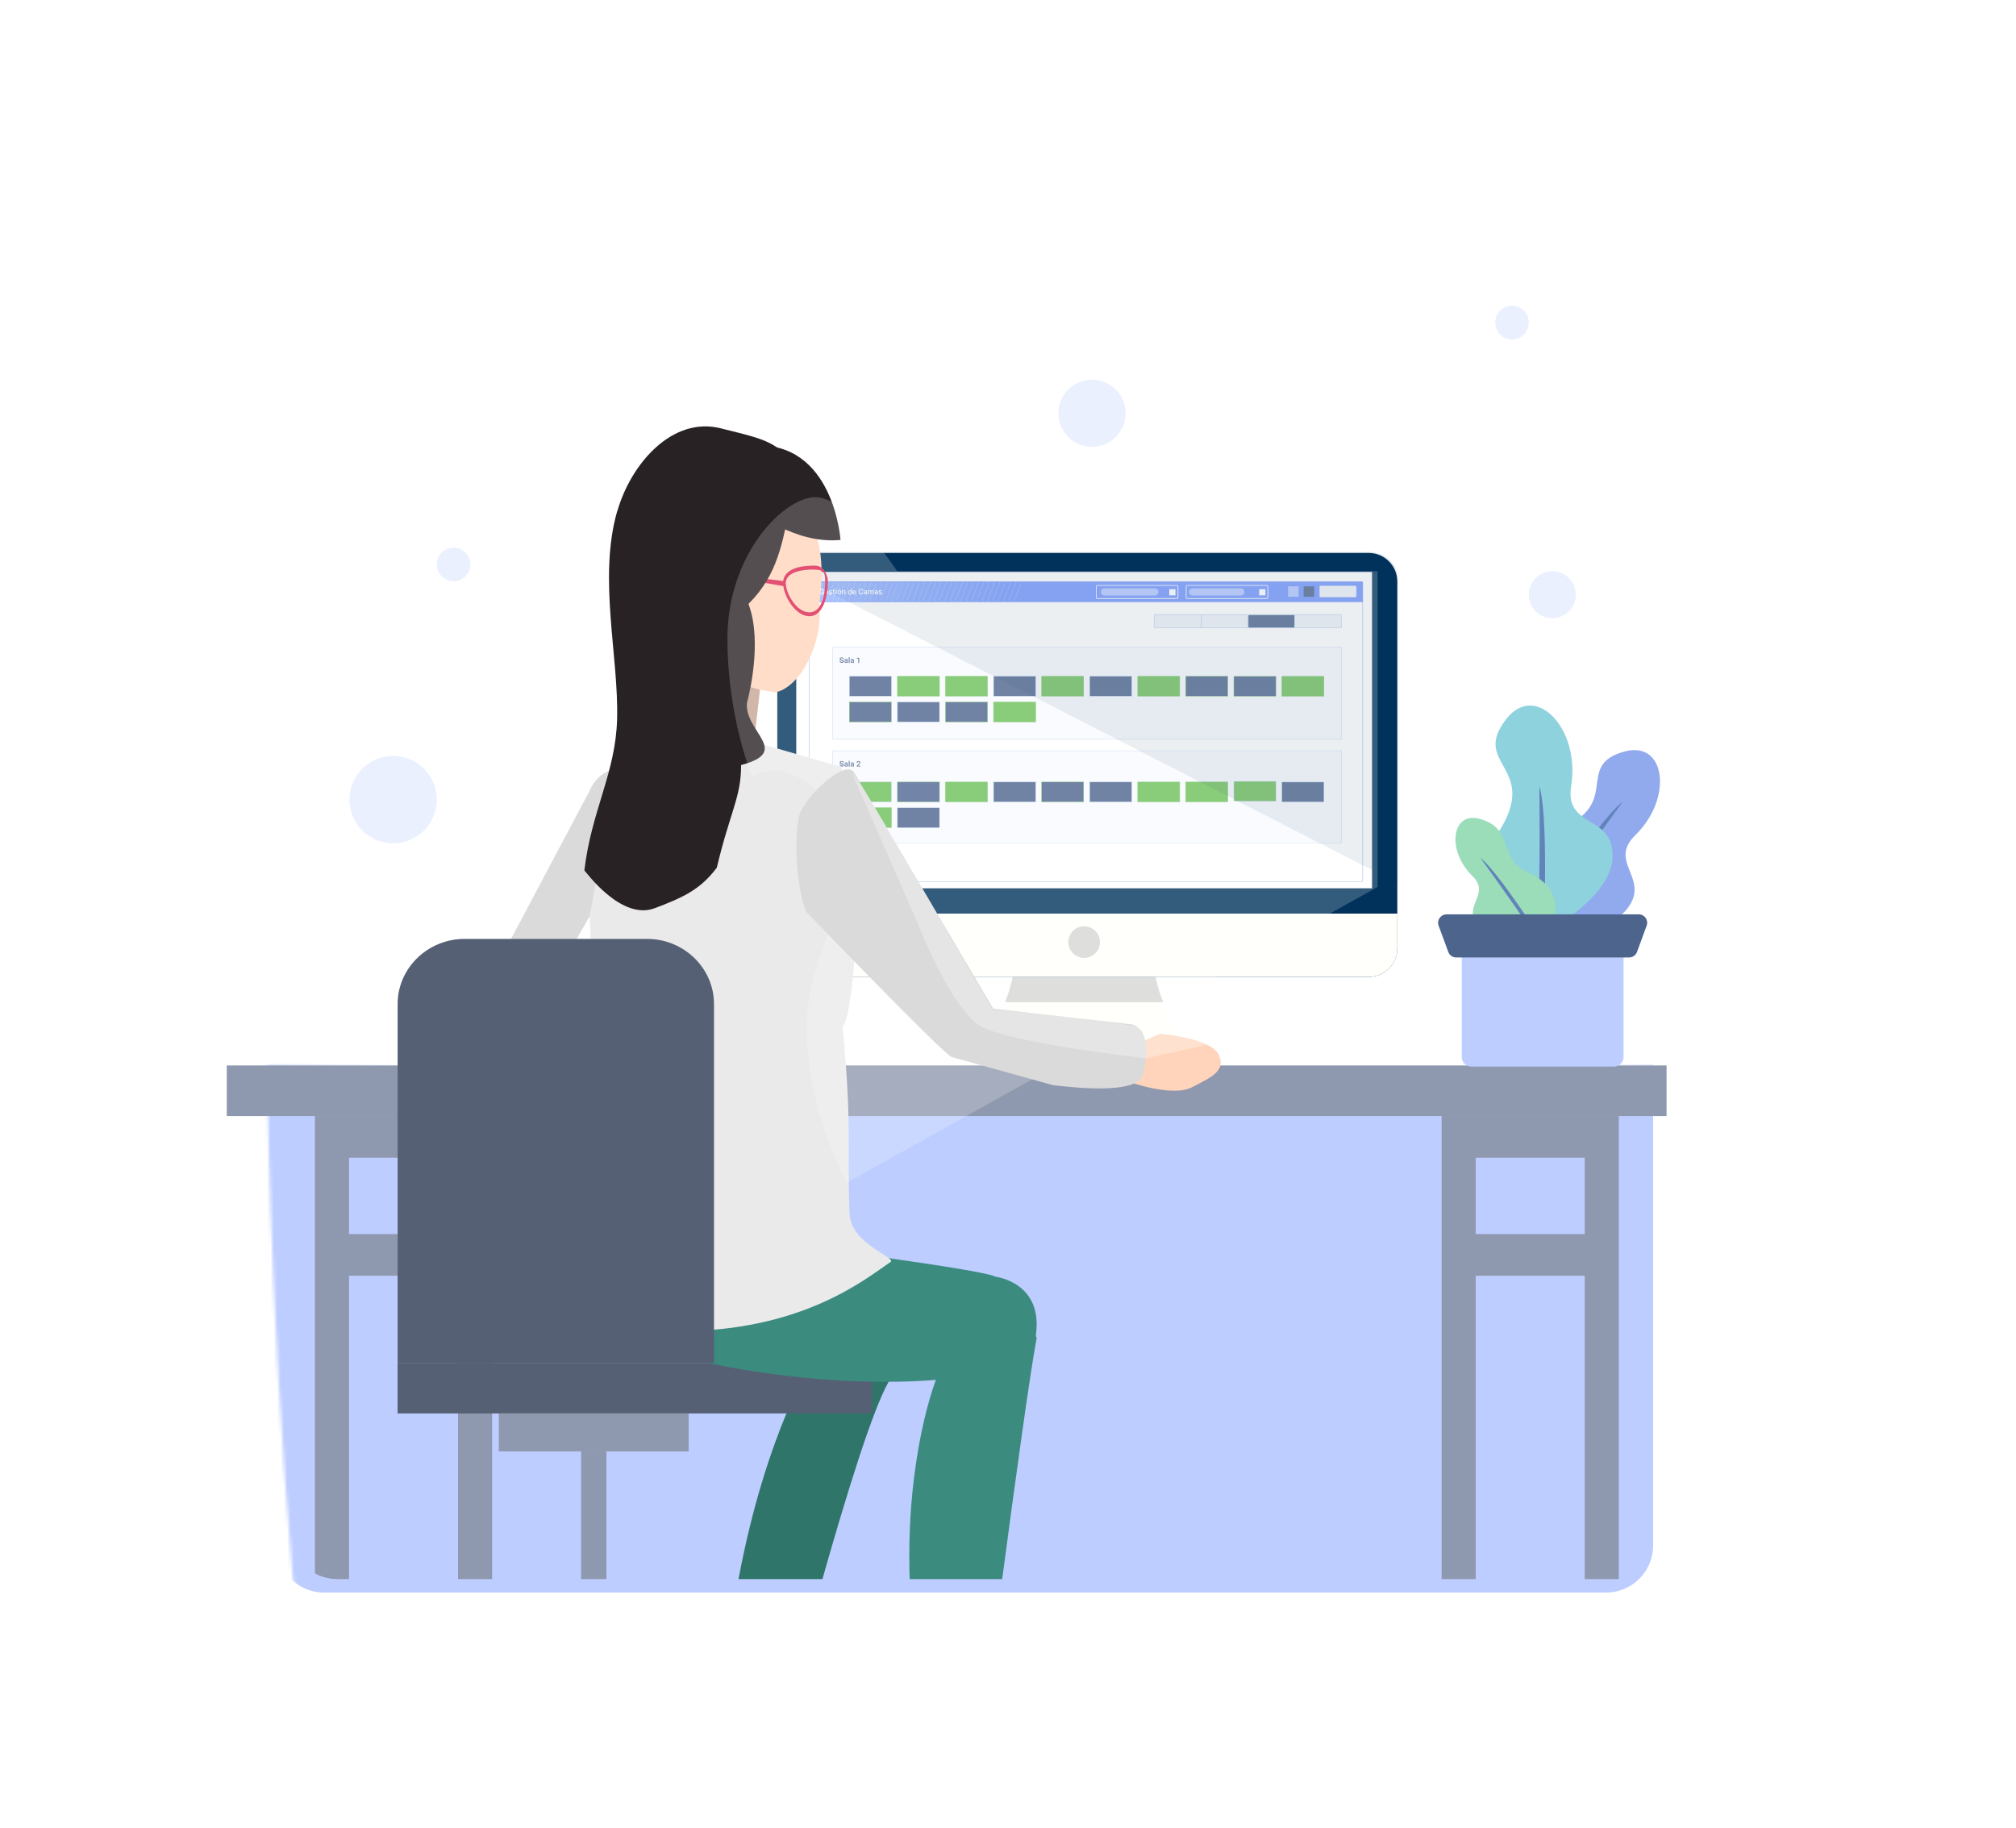 <svg width="600" height="544" viewBox="0 0 600 544" fill="none" xmlns="http://www.w3.org/2000/svg">
<mask id="mask0_425_819" style="mask-type:alpha" maskUnits="userSpaceOnUse" x="79" y="317" width="521" height="227">
<path d="M323 322.501L497.86 317L599.86 521.497C595.86 553.497 570.36 540.497 497.86 542.192L210.86 542.611C210.86 542.611 94 549 87 468C80 387 79.5 317 79.5 317L323 322.501Z" fill="#BDCDFF"/>
</mask>
<g mask="url(#mask0_425_819)">
<g filter="url(#filter0_d_425_819)">
<path d="M496 77.58V456C496 463.73 489.73 470 482 470H100.43C98.01 470 95.72 469.38 93.73 468.29C89.55 466.01 86.65 461.66 86.44 456.58L81.27 332.18L80.65 317.12L73.51 145.31C73.22 138.27 78.2 132.11 85.15 130.93L479.65 63.78C488.2 62.33 496 68.91 496 77.58Z" fill="#BDCDFF"/>
</g>
</g>
<path d="M286.31 316.829C295.67 309.129 301.55 298.069 302.66 286.089L303.07 281.559L315.18 279.449L342.28 281.559L342.69 286.089C343.8 298.069 349.68 309.139 359.04 316.829L359.39 317.109H285.95L286.3 316.829H286.32H286.31Z" fill="#FFFFFB"/>
<path opacity="0.8" d="M343.22 286.089C343.62 290.309 344.63 294.409 346.2 298.289H299.12C300.68 294.409 301.7 290.309 302.1 286.089L302.52 281.559L314.96 279.449L342.79 281.559L343.21 286.089H343.23H343.22Z" fill="#CCCBCA"/>
<path d="M239.84 164.579H407.36C412.07 164.579 415.87 168.389 415.87 173.119V282.219C415.87 286.939 412.06 290.759 407.36 290.759H239.84C235.13 290.759 231.33 286.949 231.33 282.219V173.119C231.33 168.399 235.14 164.579 239.84 164.579Z" fill="#00325B"/>
<path d="M236.98 170.229H408.35V264.39H236.98V170.229Z" fill="white"/>
<path d="M415.88 271.92V282.25C415.88 286.95 412.07 290.75 407.37 290.75H239.84C235.13 290.75 231.33 286.95 231.33 282.25V271.92H415.88Z" fill="#FFFFFB"/>
<path opacity="0.8" d="M322.66 285.1C320.06 285.1 317.95 283 317.95 280.39C317.95 277.78 320.05 275.68 322.66 275.68C325.27 275.68 327.37 277.78 327.37 280.39C327.37 283 325.27 285.1 322.66 285.1Z" fill="#CCCBCA"/>
<path d="M265.42 183.69L266.08 184.33C266.08 184.33 266.2 184.37 266.24 184.33L266.34 184.23C266.34 184.23 266.38 184.11 266.34 184.06L265.89 183.61L266.34 183.16C266.34 183.16 266.38 183.04 266.34 182.99L266.24 182.89C266.24 182.89 266.12 182.85 266.08 182.89L265.42 183.53C265.42 183.53 265.38 183.65 265.42 183.69Z" fill="black"/>
<path d="M267.11 182.39V184.82H264.66V182.39H267.11Z" fill="white"/>
<path d="M241.39 173.22H405.04C405.33 173.22 405.58 173.45 405.58 173.74V261.92C405.58 262.21 405.35 262.44 405.04 262.44H241.39C241.1 262.44 240.85 262.21 240.85 261.92V173.74C240.85 173.45 241.08 173.22 241.39 173.22Z" fill="white"/>
<path d="M405.63 173.519C405.61 173.469 405.59 173.419 405.55 173.379C405.51 173.319 405.46 173.259 405.39 173.219C405.29 173.149 405.17 173.109 405.04 173.109H241.39C241.25 173.109 241.13 173.149 241.02 173.219L241 173.239C240.94 173.279 240.89 173.339 240.85 173.399C240.79 173.489 240.75 173.609 240.75 173.729V261.919C240.75 262.249 241.04 262.529 241.39 262.529H405.04C405.39 262.529 405.67 262.269 405.67 261.919V173.729C405.67 173.659 405.66 173.589 405.63 173.519ZM405.43 261.919C405.43 262.139 405.24 262.329 405.02 262.329H241.36C241.14 262.329 240.95 262.139 240.95 261.919V173.729C240.95 173.549 241.06 173.409 241.21 173.349C241.26 173.329 241.3 173.319 241.35 173.319H405.01C405.23 173.319 405.42 173.499 405.42 173.729V261.919H405.43Z" fill="#B8CDEB"/>
<g opacity="0.05">
<path d="M399.28 223.449H247.73V250.869H399.28V223.449Z" fill="#7093FF"/>
</g>
<path d="M339.03 223.449H247.73V227.539L247.8 227.559V223.509H339.15L339.03 223.449ZM339.03 223.449H247.73V227.539L247.8 227.559V223.509H339.15L339.03 223.449ZM339.03 223.449H247.73V227.539L247.8 227.559V223.509H339.15L339.03 223.449ZM247.69 223.409V250.929H399.35V223.409H247.69ZM399.24 250.829H247.8V223.509H399.24V250.829ZM339.03 223.449H247.73V227.539L247.8 227.559V223.509H339.15L339.03 223.449ZM339.03 223.449H247.73V227.539L247.8 227.559V223.509H339.15L339.03 223.449ZM339.03 223.449H247.73V227.539L247.8 227.559V223.509H339.15L339.03 223.449Z" fill="#B8CDEB"/>
<g opacity="0.05">
<path d="M399.28 192.609H247.73V220.029H399.28V192.609Z" fill="#7093FF"/>
</g>
<path d="M247.69 192.569V220.089H399.35V192.569H247.69ZM399.24 219.989H247.8V192.669H399.24V219.989Z" fill="#B8CDEB"/>
<path d="M241.9 173.22L240.85 176V173.22H241.9Z" fill="#98B8FF"/>
<path d="M243.49 173.22L241.29 179.09H240.86V176L241.91 173.22H243.5H243.49Z" fill="#97B7FF"/>
<path d="M245.1 173.22L242.87 179.09H241.28L243.48 173.22H245.09H245.1Z" fill="#96B6FF"/>
<path d="M246.68 173.22L244.45 179.09H242.86L245.09 173.22H246.68Z" fill="#95B5FF"/>
<path d="M248.27 173.22L246.04 179.09H244.45L246.68 173.22H248.27Z" fill="#94B4FF"/>
<path d="M249.86 173.22L247.65 179.09H246.04L248.27 173.22H249.86Z" fill="#93B3FF"/>
<path d="M251.46 173.22L249.23 179.09H247.64L249.85 173.22H251.46Z" fill="#92B2FF"/>
<path d="M253.05 173.22L250.82 179.09H249.23L251.46 173.22H253.05Z" fill="#91B1FF"/>
<path d="M254.64 173.22L252.41 179.09H250.82L253.05 173.22H254.64Z" fill="#90B0FF"/>
<path d="M256.23 173.22L254.03 179.09H252.42L254.65 173.22H256.24H256.23Z" fill="#8FAFFF"/>
<path d="M257.84 173.22L255.61 179.09H254.02L256.22 173.22H257.83H257.84Z" fill="#8EAEFF"/>
<path d="M259.42 173.22L257.19 179.09H255.6L257.83 173.22H259.42Z" fill="#8DADFF"/>
<path d="M261.01 173.22L258.78 179.09H257.19L259.42 173.22H261.01Z" fill="#8CACFF"/>
<path d="M262.6 173.22L260.4 179.09H258.79L261.02 173.22H262.61H262.6Z" fill="#8BABFF"/>
<path d="M264.2 173.22L261.97 179.09H260.38L262.58 173.22H264.19H264.2Z" fill="#8AAAFF"/>
<path d="M265.79 173.22L263.56 179.09H261.97L264.2 173.22H265.79Z" fill="#89AAFF"/>
<path d="M267.38 173.22L265.15 179.09H263.56L265.79 173.22H267.38Z" fill="#87A9FF"/>
<path d="M268.97 173.22L266.77 179.09H265.16L267.39 173.22H268.98H268.97Z" fill="#86A8FF"/>
<path d="M270.57 173.22L268.34 179.09H266.75L268.96 173.22H270.57Z" fill="#85A7FF"/>
<path d="M272.16 173.22L269.93 179.09H268.34L270.57 173.22H272.16Z" fill="#84A6FF"/>
<path d="M273.75 173.22L271.52 179.09H269.93L272.16 173.22H273.75Z" fill="#83A5FF"/>
<path d="M275.34 173.22L273.14 179.09H271.53L273.76 173.22H275.35H275.34Z" fill="#82A4FF"/>
<path d="M276.94 173.22L274.71 179.09H273.12L275.33 173.22H276.94Z" fill="#81A3FF"/>
<path d="M278.53 173.22L276.3 179.09H274.71L276.94 173.22H278.53Z" fill="#80A2FF"/>
<path d="M280.12 173.22L277.89 179.09H276.3L278.53 173.22H280.12Z" fill="#7FA1FF"/>
<path d="M281.71 173.22L279.5 179.09H277.89L280.12 173.22H281.71Z" fill="#7EA0FF"/>
<path d="M283.31 173.22L281.08 179.09H279.49L281.7 173.22H283.31Z" fill="#7D9FFF"/>
<path d="M284.9 173.22L282.67 179.09H281.08L283.31 173.22H284.9Z" fill="#7C9EFF"/>
<path d="M286.49 173.22L284.26 179.09H282.67L284.9 173.22H286.49Z" fill="#7B9DFF"/>
<path d="M288.07 173.22L285.87 179.09H284.26L286.49 173.22H288.08H288.07Z" fill="#7A9CFF"/>
<path d="M289.68 173.22L287.45 179.09H285.86L288.06 173.22H289.67H289.68Z" fill="#799BFF"/>
<path d="M291.27 173.22L289.04 179.09H287.45L289.68 173.22H291.27Z" fill="#789BFF"/>
<path d="M292.86 173.22L290.63 179.09H289.04L291.27 173.22H292.86Z" fill="#779AFF"/>
<path d="M294.44 173.22L292.23 179.09H290.62L292.85 173.22H294.44Z" fill="#7699FF"/>
<path d="M296.05 173.22L293.82 179.09H292.23L294.44 173.22H296.05Z" fill="#7598FF"/>
<path d="M297.64 173.22L295.41 179.09H293.82L296.05 173.22H297.64Z" fill="#7497FF"/>
<path d="M299.23 173.22L297 179.09H295.41L297.64 173.22H299.23Z" fill="#7396FF"/>
<path d="M300.83 173.22L298.6 179.09H296.99L299.22 173.22H300.83Z" fill="#7295FF"/>
<path d="M302.42 173.22L300.19 179.09H298.6L300.83 173.22H302.42Z" fill="#7194FF"/>
<path d="M304.01 173.22L301.78 179.09H300.19L302.42 173.22H304.01Z" fill="#7093FF"/>
<path d="M301.78 179.09L304.01 173.22H405.55V179.09H301.78Z" fill="#7093FF"/>
<path d="M405.41 173.109H240.97C240.97 173.109 240.88 173.129 240.85 173.159C240.79 173.219 240.75 173.299 240.75 173.299V179.189H405.63V173.299C405.63 173.219 405.55 173.109 405.41 173.109ZM405.45 178.989H240.95V173.319H405.45V178.989Z" fill="#7091F5"/>
<path d="M244.6 176.27H244.95V176.6C244.95 176.6 244.91 176.64 244.89 176.64C244.87 176.66 244.83 176.68 244.79 176.68H244.62C244.54 176.68 244.5 176.66 244.44 176.64C244.37 176.62 244.33 176.58 244.29 176.54C244.27 176.51 244.24 176.48 244.23 176.44C244.22 176.42 244.21 176.39 244.21 176.37C244.19 176.31 244.19 176.14 244.19 176.14V176.02C244.19 175.94 244.21 175.86 244.21 175.79C244.23 175.73 244.25 175.67 244.29 175.63H244.3C244.3 175.63 244.37 175.55 244.42 175.53C244.46 175.48 244.52 175.48 244.58 175.48C244.66 175.48 244.72 175.5 244.77 175.53C244.81 175.55 244.85 175.59 244.87 175.63C244.91 175.67 244.93 175.77 244.93 175.77H245.2C245.2 175.67 245.16 175.59 245.12 175.5C245.08 175.42 244.99 175.36 244.91 175.32C244.83 175.28 244.72 175.26 244.58 175.26C244.49 175.26 244.39 175.28 244.32 175.31C244.31 175.31 244.3 175.31 244.3 175.32H244.29C244.21 175.34 244.15 175.4 244.09 175.46C244.02 175.53 243.98 175.61 243.94 175.71C243.9 175.81 243.9 175.92 243.9 176.04V176.14C243.9 176.21 243.9 176.28 243.9 176.34C243.9 176.34 243.91 176.43 243.93 176.47C243.97 176.58 244.01 176.66 244.08 176.72C244.11 176.75 244.15 176.78 244.19 176.81C244.23 176.83 244.26 176.85 244.3 176.87C244.38 176.91 244.49 176.91 244.59 176.91C244.71 176.91 244.82 176.89 244.9 176.87C244.96 176.84 245.04 176.82 245.09 176.78L245.19 176.68V176.06H244.59V176.27H244.6ZM246.54 176.41V176.29C246.54 176.2 246.52 176.12 246.5 176.06V176.04C246.48 175.98 246.44 175.92 246.4 175.86C246.36 175.8 246.3 175.76 246.25 175.74C246.25 175.74 246.243 175.736 246.23 175.73C246.17 175.69 246.09 175.69 246 175.69C245.94 175.69 245.88 175.7 245.83 175.71C245.81 175.71 245.8 175.71 245.78 175.73C245.76 175.73 245.74 175.74 245.72 175.76C245.66 175.77 245.62 175.81 245.59 175.86C245.53 175.9 245.49 175.96 245.47 176.04C245.43 176.1 245.43 176.29 245.43 176.29V176.33C245.43 176.33 245.44 176.42 245.45 176.47C245.45 176.47 245.46 176.53 245.47 176.56L245.59 176.74C245.63 176.8 245.69 176.84 245.78 176.87C245.86 176.91 246.02 176.91 246.02 176.91L246.04 176.95H246.05C246.14 176.95 246.19 176.93 246.25 176.91C246.31 176.89 246.37 176.87 246.41 176.82C246.46 176.8 246.52 176.72 246.52 176.72L246.37 176.58C246.37 176.58 246.29 176.66 246.25 176.68C246.21 176.72 246.16 176.72 246.1 176.72C246.03 176.72 245.99 176.7 245.95 176.7C245.91 176.68 245.87 176.66 245.85 176.62C245.83 176.58 245.79 176.54 245.79 176.49C245.78 176.47 245.78 176.44 245.78 176.41H246.55H246.54ZM245.76 176.23V176.14L245.82 176.02C245.82 176.02 245.86 175.94 245.9 175.94C245.94 175.92 245.98 175.92 246.02 175.92C246.09 175.92 246.13 175.94 246.17 175.96C246.18 175.96 246.2 175.98 246.21 175.99C246.23 176.01 246.25 176.03 246.25 176.06C246.27 176.1 246.27 176.23 246.27 176.23H245.76ZM247.65 176.41C247.61 176.35 247.55 176.31 247.49 176.29C247.41 176.25 247.34 176.21 247.24 176.21C247.21 176.2 247.18 176.17 247.15 176.17C247.14 176.16 247.13 176.16 247.12 176.16C247.07 176.14 247.03 176.12 247.03 176.12L246.99 176.08V176.02C246.99 176.02 247.01 175.96 247.01 175.94C247.01 175.92 247.05 175.88 247.07 175.88C247.12 175.86 247.16 175.86 247.2 175.86C247.22 175.86 247.24 175.86 247.26 175.87C247.28 175.88 247.3 175.88 247.32 175.88C247.36 175.9 247.41 175.92 247.41 175.94C247.42 175.96 247.42 176.02 247.42 176.02H247.69C247.69 175.96 247.67 175.9 247.63 175.83C247.59 175.77 247.55 175.73 247.47 175.69C247.42 175.67 247.38 175.66 247.34 175.66C247.3 175.66 247.25 175.66 247.2 175.66C247.12 175.66 247.05 175.68 246.99 175.68C246.93 175.7 246.89 175.72 246.85 175.76C246.81 175.8 246.77 175.84 246.74 175.89C246.7 175.93 246.7 175.99 246.7 176.03C246.7 176.07 246.73 176.11 246.74 176.15C246.75 176.17 246.76 176.18 246.77 176.2C246.77 176.2 246.8 176.25 246.83 176.26C246.87 176.3 246.91 176.34 246.97 176.34C247.01 176.35 247.05 176.36 247.08 176.37H247.1C247.1 176.37 247.14 176.38 247.16 176.38C247.22 176.38 247.28 176.42 247.32 176.42C247.36 176.44 247.41 176.46 247.41 176.48V176.57L247.45 176.63C247.45 176.63 247.42 176.69 247.42 176.71C247.41 176.73 247.38 176.77 247.34 176.77H247.1C247.1 176.77 247.01 176.73 246.99 176.71C246.98 176.7 246.97 176.69 246.97 176.67V176.65L246.95 176.59H246.68C246.68 176.65 246.7 176.71 246.74 176.77C246.77 176.82 246.81 176.86 246.88 176.9C246.89 176.91 246.9 176.91 246.91 176.92C246.99 176.98 247.1 176.98 247.2 176.98C247.28 176.98 247.34 176.96 247.41 176.96C247.47 176.94 247.53 176.92 247.57 176.88C247.61 176.83 247.65 176.79 247.67 176.75C247.69 176.73 247.7 176.71 247.7 176.68C247.71 176.66 247.71 176.64 247.71 176.61C247.71 176.52 247.69 176.46 247.65 176.42V176.41ZM247.8 175.67V175.86H248.48V175.67H247.8ZM248.35 176.68H248.29L248.25 176.64V175.38H247.98L247.96 175.34V176.51C247.96 176.6 247.98 176.68 248 176.72C248.02 176.76 248.06 176.8 248.11 176.82C248.15 176.87 248.21 176.87 248.27 176.87H248.46V176.68H248.35ZM248.7 175.67V176.87H248.97V175.67H248.7ZM248.97 175.26C248.97 175.26 248.91 175.22 248.85 175.22C248.79 175.22 248.75 175.24 248.72 175.26C248.68 175.28 248.68 175.36 248.68 175.36C248.68 175.4 248.7 175.44 248.72 175.46C248.76 175.5 248.79 175.5 248.85 175.5C248.91 175.5 248.95 175.48 248.97 175.46C249.01 175.44 249.01 175.4 249.01 175.36C249.01 175.32 248.99 175.28 248.97 175.26ZM250.36 176.13C250.36 176.13 250.34 176.06 250.33 176.02C250.31 175.96 250.27 175.9 250.23 175.83C250.17 175.79 250.11 175.73 250.04 175.71C249.96 175.67 249.9 175.67 249.8 175.67C249.69 175.67 249.61 175.67 249.55 175.71C249.47 175.73 249.4 175.77 249.36 175.83C249.32 175.88 249.28 175.94 249.26 176.02C249.22 176.1 249.22 176.19 249.22 176.29C249.22 176.39 249.24 176.45 249.26 176.54C249.28 176.6 249.32 176.66 249.36 176.72C249.43 176.76 249.49 176.8 249.55 176.84C249.63 176.89 249.69 176.89 249.8 176.89C249.9 176.89 249.98 176.87 250.04 176.84C250.06 176.84 250.08 176.83 250.1 176.82C250.16 176.8 250.2 176.77 250.23 176.72C250.27 176.68 250.31 176.62 250.33 176.54C250.37 176.45 250.37 176.37 250.37 176.27C250.37 176.22 250.36 176.17 250.36 176.13ZM250.04 176.31V176.45C250.04 176.45 250 176.54 249.98 176.58C249.96 176.62 249.94 176.64 249.9 176.66C249.88 176.7 249.84 176.7 249.77 176.7C249.71 176.7 249.67 176.68 249.63 176.66C249.61 176.64 249.57 176.62 249.55 176.58C249.51 176.54 249.49 176.49 249.49 176.45V176.27H249.51V176.12L249.57 176C249.57 176 249.61 175.94 249.65 175.92C249.67 175.88 249.73 175.88 249.77 175.88C249.82 175.88 249.86 175.9 249.9 175.92C249.92 175.94 249.96 175.96 249.98 176C250.02 176.04 250.04 176.08 250.04 176.12V176.31ZM249.86 175.18L249.63 175.5H249.86L250.17 175.18H249.86ZM250.83 175.94V175.69H250.58V176.89H250.85V175.94H250.83ZM251.59 175.92C251.57 175.86 251.55 175.81 251.51 175.77C251.46 175.73 251.42 175.69 251.38 175.69C251.32 175.67 251.28 175.67 251.22 175.67C251.14 175.67 251.07 175.69 251.01 175.71C250.97 175.75 250.91 175.79 250.87 175.83C250.86 175.85 250.84 175.88 250.83 175.9C250.8 175.94 250.78 175.98 250.77 176.02C250.72 176.08 250.72 176.25 250.72 176.25H250.83V176.1C250.83 176.1 250.84 176.06 250.85 176.05C250.86 176.02 250.88 176.01 250.89 175.98C250.93 175.94 250.95 175.9 250.99 175.9C251.03 175.88 251.05 175.88 251.12 175.88C251.18 175.88 251.2 175.9 251.24 175.9C251.28 175.92 251.32 175.94 251.32 175.98C251.34 176.02 251.34 176.12 251.34 176.12V176.91H251.61V176.12C251.61 176.04 251.59 175.98 251.59 175.92ZM253.2 175.18V176.64H253.22V176.89H253.47V175.18H253.2ZM253.3 176.04C253.26 175.98 253.24 175.92 253.2 175.86C253.16 175.79 253.11 175.75 253.05 175.73C253.01 175.69 252.95 175.69 252.87 175.69C252.79 175.69 252.72 175.71 252.66 175.73C252.6 175.75 252.56 175.79 252.52 175.86C252.48 175.9 252.43 175.96 252.41 176.04C252.37 176.1 252.37 176.19 252.37 176.31V176.35C252.37 176.43 252.39 176.51 252.41 176.6C252.43 176.66 252.48 176.72 252.52 176.78C252.56 176.82 252.6 176.89 252.66 176.91C252.72 176.95 252.81 176.95 252.87 176.95C252.93 176.95 252.99 176.93 253.05 176.91C253.11 176.87 253.16 176.84 253.2 176.78C253.21 176.77 253.21 176.76 253.22 176.75C253.25 176.7 253.28 176.65 253.3 176.6C253.32 176.54 253.34 176.37 253.34 176.37V176.29C253.34 176.19 253.32 176.1 253.3 176.04ZM253.18 176.41C253.18 176.41 253.16 176.51 253.14 176.56C253.09 176.6 253.07 176.64 253.03 176.66C252.99 176.7 252.95 176.7 252.89 176.7C252.85 176.7 252.81 176.68 252.76 176.68C252.72 176.66 252.7 176.64 252.68 176.6C252.66 176.56 252.64 176.51 252.64 176.47V176.14C252.64 176.14 252.66 176.06 252.68 176.02C252.7 175.98 252.72 175.96 252.76 175.94C252.81 175.9 252.85 175.9 252.89 175.9C252.93 175.9 252.97 175.92 253.01 175.92C253.03 175.94 253.07 175.96 253.09 175.98C253.11 176.02 253.16 176.04 253.16 176.08C253.18 176.12 253.18 176.21 253.18 176.21V176.41ZM254.78 176.31C254.78 176.21 254.76 176.12 254.74 176.06C254.72 176 254.68 175.94 254.64 175.88C254.6 175.81 254.54 175.77 254.48 175.75C254.41 175.71 254.33 175.71 254.25 175.71C254.17 175.71 254.08 175.73 254.02 175.75C253.94 175.77 253.88 175.81 253.84 175.88C253.77 175.92 253.73 175.98 253.71 176.06C253.67 176.12 253.67 176.31 253.67 176.31V176.35C253.67 176.43 253.69 176.51 253.71 176.58C253.75 176.64 253.8 176.7 253.84 176.76C253.88 176.82 253.94 176.87 254.02 176.89C254.1 176.93 254.27 176.93 254.27 176.93L254.29 176.97C254.37 176.97 254.43 176.95 254.5 176.93C254.56 176.91 254.62 176.89 254.66 176.84C254.7 176.82 254.76 176.74 254.76 176.74L254.62 176.6C254.62 176.6 254.54 176.68 254.5 176.7C254.45 176.74 254.39 176.74 254.33 176.74C254.27 176.74 254.23 176.72 254.19 176.72C254.15 176.7 254.1 176.68 254.08 176.64C254.06 176.6 254.02 176.56 254.02 176.51C254.01 176.49 254.01 176.46 254.01 176.43H254.78V176.31ZM254 176.25V176.16L254.06 176.04C254.06 176.04 254.1 175.96 254.15 175.96C254.19 175.94 254.23 175.94 254.27 175.94C254.33 175.94 254.37 175.96 254.41 175.98C254.45 176 254.5 176.04 254.5 176.08C254.52 176.12 254.52 176.25 254.52 176.25H254ZM256.54 176.37H256.59C256.59 176.37 256.59 176.34 256.59 176.33L256.53 176.37H256.54ZM256.54 176.37H256.59C256.59 176.37 256.59 176.34 256.59 176.33L256.53 176.37H256.54ZM256.54 176.37H256.59C256.59 176.37 256.59 176.34 256.59 176.33L256.53 176.37H256.54ZM256.78 175.5C256.74 175.4 256.66 175.34 256.58 175.3C256.5 175.26 256.37 175.24 256.25 175.24C256.14 175.24 256.04 175.26 255.96 175.3C255.88 175.32 255.82 175.38 255.75 175.44C255.69 175.53 255.65 175.59 255.61 175.69C255.57 175.77 255.57 175.88 255.57 176V176.14C255.57 176.25 255.59 176.35 255.61 176.45C255.63 176.56 255.67 176.64 255.73 176.7C255.79 176.76 255.86 176.8 255.94 176.84C256.02 176.91 256.1 176.91 256.21 176.91C256.29 176.91 256.38 176.91 256.45 176.87C256.48 176.87 256.51 176.86 256.54 176.84C256.62 176.8 256.7 176.74 256.74 176.66C256.78 176.58 256.83 176.47 256.83 176.37H256.59C256.57 176.43 256.56 176.48 256.54 176.51C256.5 176.56 256.45 176.6 256.41 176.62C256.37 176.66 256.31 176.66 256.23 176.66C256.17 176.66 256.1 176.64 256.06 176.62C256 176.6 255.96 176.56 255.94 176.51C255.92 176.47 255.88 176.41 255.88 176.35C255.86 176.29 255.86 176.12 255.86 176.12V175.98C255.86 175.9 255.88 175.81 255.88 175.75C255.9 175.69 255.92 175.63 255.96 175.59C256 175.55 256.04 175.53 256.08 175.48C256.12 175.44 256.19 175.44 256.25 175.44C256.33 175.44 256.39 175.46 256.43 175.48C256.47 175.53 256.52 175.57 256.54 175.61C256.56 175.67 256.58 175.79 256.58 175.79H256.87C256.87 175.68 256.83 175.59 256.78 175.5ZM256.54 176.37H256.59C256.59 176.37 256.59 176.34 256.59 176.33L256.53 176.37H256.54ZM256.54 176.37H256.59C256.59 176.37 256.59 176.34 256.59 176.33L256.53 176.37H256.54ZM256.54 176.37H256.59C256.59 176.37 256.59 176.34 256.59 176.33L256.53 176.37H256.54ZM258 176.76V176.08C258 176 257.98 175.92 257.94 175.86C257.9 175.79 257.84 175.73 257.77 175.71C257.69 175.67 257.61 175.67 257.53 175.67C257.44 175.67 257.38 175.69 257.32 175.69C257.26 175.71 257.2 175.73 257.15 175.77C257.11 175.81 257.07 175.86 257.05 175.9C257.01 175.94 257.01 176.04 257.01 176.04H257.28C257.28 176.04 257.3 175.98 257.3 175.96C257.32 175.94 257.34 175.9 257.38 175.9C257.42 175.88 257.46 175.88 257.51 175.88C257.57 175.88 257.59 175.9 257.63 175.9C257.67 175.92 257.71 175.94 257.71 175.98C257.73 176 257.73 176.08 257.73 176.08V176.78L257.75 176.87H258.04C258.04 176.87 258 176.8 258 176.76ZM257.77 176.45C257.77 176.45 257.75 176.51 257.73 176.56C257.71 176.6 257.67 176.62 257.63 176.64C257.59 176.68 257.55 176.68 257.48 176.68C257.44 176.68 257.4 176.66 257.38 176.66C257.36 176.64 257.32 176.62 257.32 176.6C257.3 176.58 257.3 176.54 257.3 176.51V176.43C257.3 176.43 257.34 176.37 257.36 176.37C257.4 176.35 257.42 176.33 257.46 176.33H257.77V176.16L257.81 176.14H257.61C257.51 176.14 257.42 176.16 257.36 176.16C257.28 176.19 257.22 176.21 257.18 176.25C257.13 176.29 257.09 176.33 257.07 176.37C257.03 176.41 257.03 176.47 257.03 176.54C257.03 176.6 257.05 176.66 257.09 176.72C257.13 176.76 257.18 176.8 257.24 176.84C257.3 176.89 257.36 176.89 257.44 176.89C257.51 176.89 257.57 176.87 257.61 176.87C257.65 176.84 257.69 176.82 257.73 176.78C257.77 176.74 257.79 176.72 257.81 176.68C257.84 176.64 257.86 176.58 257.86 176.58L257.77 176.45ZM258.54 175.94V175.69H258.29V176.89H258.56V175.94H258.54ZM259.28 175.9C259.28 175.9 259.27 175.88 259.26 175.87C259.25 175.84 259.23 175.8 259.2 175.77C259.15 175.73 259.11 175.69 259.07 175.69C259.03 175.67 258.99 175.67 258.93 175.67C258.85 175.67 258.78 175.69 258.72 175.71C258.66 175.73 258.62 175.77 258.58 175.83C258.57 175.86 258.56 175.9 258.54 175.93C258.54 175.93 258.5 175.99 258.49 176.02C258.45 176.08 258.45 176.25 258.45 176.25H258.56V176.1C258.56 176.04 258.58 176.02 258.6 175.98C258.62 175.94 258.64 175.9 258.68 175.9C258.7 175.88 258.76 175.88 258.8 175.88C258.87 175.88 258.89 175.9 258.93 175.9C258.97 175.9 259.01 175.92 259.01 175.96C259.03 176 259.03 176.1 259.03 176.1V176.89H259.3V176.08C259.3 176.02 259.28 175.96 259.28 175.9ZM260 175.92C260 175.92 260 175.91 259.99 175.9C259.97 175.85 259.96 175.8 259.92 175.77C259.88 175.73 259.83 175.69 259.79 175.69C259.75 175.67 259.69 175.67 259.63 175.67C259.55 175.67 259.48 175.69 259.42 175.71C259.36 175.75 259.32 175.79 259.28 175.83C259.28 175.84 259.27 175.86 259.26 175.87C259.24 175.91 259.22 175.96 259.2 176C259.17 176.06 259.17 176.19 259.17 176.19H259.3V176.08C259.3 176.08 259.32 176.02 259.34 176C259.36 175.98 259.38 175.94 259.42 175.94C259.44 175.92 259.48 175.92 259.53 175.92H259.65C259.65 175.92 259.73 175.94 259.73 175.98C259.75 176.02 259.75 176.12 259.75 176.12V176.91H260.02V176.12C260.02 176.04 260 175.98 260 175.92ZM261.28 176.76V176.08C261.28 176 261.26 175.92 261.22 175.86C261.17 175.79 261.11 175.73 261.05 175.71C260.97 175.67 260.89 175.67 260.8 175.67C260.72 175.67 260.66 175.69 260.6 175.69C260.54 175.71 260.47 175.73 260.43 175.77C260.39 175.81 260.35 175.86 260.33 175.9C260.29 175.94 260.29 176.04 260.29 176.04H260.56C260.56 176.04 260.58 175.98 260.58 175.96C260.6 175.94 260.62 175.92 260.66 175.9C260.7 175.88 260.74 175.88 260.78 175.88C260.84 175.88 260.87 175.9 260.91 175.9C260.95 175.92 260.99 175.94 260.99 175.98C261.01 176 261.01 176.08 261.01 176.08V176.78L261.03 176.87H261.32C261.32 176.87 261.28 176.8 261.28 176.76ZM261.05 176.45C261.05 176.45 261.03 176.51 261.01 176.56C260.99 176.6 260.95 176.62 260.91 176.64C260.87 176.68 260.82 176.68 260.76 176.68C260.72 176.68 260.68 176.66 260.66 176.66C260.64 176.64 260.6 176.62 260.6 176.6C260.58 176.58 260.58 176.54 260.58 176.51V176.43C260.58 176.43 260.62 176.37 260.64 176.37C260.68 176.35 260.7 176.33 260.74 176.33H261.05V176.16L261.09 176.14H260.89C260.78 176.14 260.7 176.16 260.64 176.16C260.56 176.19 260.49 176.21 260.45 176.25C260.41 176.29 260.37 176.33 260.35 176.37C260.31 176.41 260.31 176.47 260.31 176.54C260.31 176.6 260.33 176.66 260.37 176.72C260.41 176.76 260.45 176.8 260.51 176.84C260.58 176.89 260.64 176.89 260.72 176.89C260.78 176.89 260.84 176.87 260.89 176.87C260.93 176.84 260.97 176.82 261.01 176.78C261.05 176.74 261.07 176.72 261.09 176.68C261.11 176.64 261.13 176.58 261.13 176.58L261.05 176.45ZM262.49 176.43C262.45 176.37 262.39 176.33 262.33 176.31C262.25 176.27 262.18 176.23 262.08 176.23C262.04 176.21 262 176.19 261.96 176.19C261.92 176.16 261.88 176.14 261.88 176.14C261.85 176.12 261.83 176.1 261.83 176.1V176.04C261.83 176.04 261.85 175.98 261.85 175.96C261.85 175.94 261.9 175.9 261.92 175.9C261.96 175.88 262 175.88 262.04 175.88C262.08 175.88 262.12 175.9 262.16 175.9C262.21 175.92 262.25 175.94 262.25 175.96C262.27 175.98 262.27 176.04 262.27 176.04H262.53C262.53 175.98 262.51 175.92 262.47 175.86C262.43 175.79 262.39 175.75 262.31 175.71C262.23 175.67 262.14 175.67 262.04 175.67C261.96 175.67 261.9 175.69 261.83 175.69C261.77 175.71 261.73 175.73 261.69 175.77C261.65 175.81 261.61 175.86 261.59 175.9C261.56 175.93 261.56 175.96 261.56 175.99C261.55 176.01 261.55 176.03 261.55 176.04C261.55 176.08 261.57 176.12 261.59 176.16C261.61 176.21 261.63 176.25 261.67 176.27C261.71 176.31 261.75 176.35 261.81 176.35C261.88 176.37 261.94 176.39 262 176.39C262.06 176.39 262.12 176.43 262.16 176.43C262.21 176.45 262.25 176.47 262.25 176.49V176.58L262.29 176.64C262.29 176.64 262.27 176.7 262.27 176.72C262.25 176.74 262.23 176.78 262.18 176.78H261.94C261.94 176.78 261.85 176.74 261.83 176.72C261.79 176.68 261.79 176.6 261.79 176.6H261.52C261.52 176.66 261.55 176.72 261.59 176.78C261.61 176.84 261.67 176.89 261.75 176.93C261.83 176.99 261.94 176.99 262.04 176.99C262.12 176.99 262.18 176.97 262.25 176.97C262.31 176.95 262.37 176.93 262.41 176.89C262.45 176.84 262.49 176.8 262.51 176.76C262.56 176.72 262.56 176.68 262.56 176.62C262.56 176.54 262.53 176.47 262.49 176.43Z" fill="white"/>
<path d="M348.99 176.62L349.49 176.13C349.49 176.13 349.53 176.05 349.49 176.01L349.41 175.93C349.41 175.93 349.33 175.89 349.29 175.93L348.94 176.28L348.59 175.93C348.59 175.93 348.51 175.89 348.47 175.93L348.39 176.01C348.39 176.01 348.35 176.09 348.39 176.13L348.88 176.62C348.88 176.62 348.96 176.66 349 176.62H348.99Z" fill="black"/>
<path d="M348 175.359H349.84V177.189H348V175.359Z" fill="white"/>
<path d="M375.74 176.62L376.23 176.13C376.23 176.13 376.27 176.05 376.23 176.01L376.15 175.93C376.15 175.93 376.07 175.89 376.03 175.93L375.68 176.28L375.33 175.93C375.33 175.93 375.25 175.89 375.21 175.93L375.13 176.01C375.13 176.01 375.09 176.09 375.13 176.13L375.63 176.62C375.63 176.62 375.71 176.66 375.75 176.62H375.74Z" fill="black"/>
<path d="M374.77 175.359H376.61V177.189H374.77V175.359Z" fill="white"/>
<path d="M252.79 201.289H265.3V207.189H252.79V201.289Z" fill="#4D648D"/>
<path d="M252.74 201.25V207.25H265.36V201.25H252.74ZM265.26 207.15H252.85V201.35H265.26V207.15Z" fill="#B8CDEB"/>
<path d="M252.78 232.75H265.29V238.65H252.78V232.75Z" fill="#6BBF59"/>
<path d="M252.74 232.71V238.7H265.36V232.71H252.74ZM265.26 238.6H252.85V232.81H265.26V238.6Z" fill="#B8CDEB"/>
<path d="M295.7 201.289H308.21V207.189H295.7V201.289Z" fill="#4D648D"/>
<path d="M295.66 201.25V207.25H308.28V201.25H295.66ZM308.17 207.15H295.76V201.35H308.17V207.15Z" fill="#B8CDEB"/>
<path d="M295.7 232.75H308.21V238.65H295.7V232.75Z" fill="#4D648D"/>
<path d="M295.66 232.71V238.7H308.28V232.71H295.66ZM308.17 238.6H295.76V232.81H308.17V238.6Z" fill="#B8CDEB"/>
<path d="M324.31 201.289H336.82V207.189H324.31V201.289Z" fill="#4D648D"/>
<path d="M324.25 201.25V207.25H336.87V201.25H324.25ZM336.76 207.15H324.35V201.35H336.76V207.15Z" fill="#B8CDEB"/>
<path d="M324.31 232.75H336.82V238.65H324.31V232.75Z" fill="#4D648D"/>
<path d="M324.25 232.71V238.7H336.87V232.71H324.25ZM336.76 238.6H324.35V232.81H336.76V238.6Z" fill="#B8CDEB"/>
<path d="M381.52 232.77H394.03V238.67H381.52V232.77Z" fill="#4D648D"/>
<path d="M381.47 232.729V238.729H394.09V232.729H381.47ZM393.99 238.619H381.58V232.829H393.99V238.619Z" fill="#B8CDEB"/>
<path d="M267.09 208.96H279.6V214.86H267.09V208.96Z" fill="#4D648D"/>
<path d="M267.05 208.899V214.899H279.66V208.899H267.05ZM279.56 214.789H267.15V208.999H279.56V214.789Z" fill="#B8CDEB"/>
<path d="M267.09 240.439H279.6V246.339H267.09V240.439Z" fill="#4D648D"/>
<path d="M267.05 240.369V246.369H279.66V240.369H267.05ZM279.56 246.269H267.15V240.479H279.56V246.269Z" fill="#B8CDEB"/>
<path d="M367.21 232.56H379.72V238.46H367.21V232.56Z" fill="#6BBF59"/>
<path d="M367.17 232.52V238.52H379.78V232.52H367.17ZM379.68 238.41H367.27V232.62H379.68V238.41Z" fill="#B8CDEB"/>
<path d="M391.14 174.51H387.99V177.62H391.14V174.51Z" fill="#4D648D"/>
<path d="M386.5 174.51H383.35V177.62H386.5V174.51Z" fill="#B1C5FF"/>
<path d="M267.09 201.289H279.6V207.189H267.09V201.289Z" fill="#6BBF59"/>
<path d="M267.05 201.25V207.25H279.66V201.25H267.05ZM279.56 207.15H267.15V201.35H279.56V207.15Z" fill="#6BBF59"/>
<path d="M267.09 232.75H279.6V238.65H267.09V232.75Z" fill="#4F6693"/>
<path d="M267.05 232.71V238.7H279.66V232.71H267.05ZM279.56 238.6H267.15V232.81H279.56V238.6Z" fill="#6BBF59"/>
<path d="M310.01 201.289H322.52V207.189H310.01V201.289Z" fill="#6BBF59"/>
<path d="M309.95 201.25V207.25H322.56V201.25H309.95ZM322.46 207.15H310.05V201.35H322.46V207.15Z" fill="#6BBF59"/>
<path d="M310.01 232.75H322.52V238.65H310.01V232.75Z" fill="#4D648D"/>
<path d="M309.95 232.71V238.7H322.56V232.71H309.95ZM322.46 238.6H310.05V232.81H322.46V238.6Z" fill="#6BBF59"/>
<path d="M338.6 201.289H351.11V207.189H338.6V201.289Z" fill="#6BBF59"/>
<path d="M338.56 201.25V207.25H351.17V201.25H338.56ZM351.07 207.15H338.66V201.35H351.07V207.15Z" fill="#6BBF59"/>
<path d="M338.6 232.75H351.11V238.65H338.6V232.75Z" fill="#6BBF59"/>
<path d="M338.56 232.71V238.7H351.17V232.71H338.56ZM351.07 238.6H338.66V232.81H351.07V238.6Z" fill="#6BBF59"/>
<path d="M352.9 201.289H365.41V207.189H352.9V201.289Z" fill="#4D648D"/>
<path d="M352.86 201.25V207.25H365.48V201.25H352.86ZM365.38 207.15H352.97V201.35H365.38V207.15Z" fill="#6BBF59"/>
<path d="M352.9 232.75H365.41V238.65H352.9V232.75Z" fill="#6BBF59"/>
<path d="M352.86 232.71V238.7H365.48V232.71H352.86ZM365.38 238.6H352.97V232.81H365.38V238.6Z" fill="#6BBF59"/>
<path d="M281.4 201.289H293.91V207.189H281.4V201.289Z" fill="#6BBF59"/>
<path d="M281.35 201.25V207.25H293.97V201.25H281.35ZM293.87 207.15H281.46V201.35H293.87V207.15Z" fill="#6BBF59"/>
<path d="M281.4 232.75H293.91V238.65H281.4V232.75Z" fill="#6BBF59"/>
<path d="M281.35 232.71V238.7H293.97V232.71H281.35ZM293.87 238.6H281.46V232.81H293.87V238.6Z" fill="#6BBF59"/>
<path d="M252.78 208.96H265.29V214.86H252.78V208.96Z" fill="#4D648D"/>
<path d="M252.74 208.899V214.899H265.36V208.899H252.74ZM265.26 214.789H252.85V208.999H265.26V214.789Z" fill="#6BBF59"/>
<path d="M252.79 240.409H265.3V246.309H252.79V240.409Z" fill="#6BBF59"/>
<path d="M252.74 240.369V246.369H265.36V240.369H252.74ZM265.26 246.269H252.85V240.479H265.26V246.269Z" fill="#6BBF59"/>
<path d="M281.4 208.96H293.91V214.86H281.4V208.96Z" fill="#4D648D"/>
<path d="M281.35 208.899V214.899H293.97V208.899H281.35ZM293.87 214.789H281.46V208.999H293.87V214.789Z" fill="#6BBF59"/>
<path d="M367.21 201.31H379.72V207.21H367.21V201.31Z" fill="#4D648D"/>
<path d="M367.17 201.27V207.27H379.78V201.27H367.17ZM379.68 207.17H367.27V201.37H379.68V207.17Z" fill="#6BBF59"/>
<path d="M295.7 208.96H308.21V214.86H295.7V208.96Z" fill="#6BBF59"/>
<path d="M295.66 208.899V214.899H308.28V208.899H295.66ZM308.17 214.789H295.76V208.999H308.17V214.789Z" fill="#6BBF59"/>
<path d="M381.52 201.31H394.03V207.21H381.52V201.31Z" fill="#6BBF59"/>
<path d="M381.47 201.27V207.27H394.09V201.27H381.47ZM393.99 207.17H381.58V201.37H393.99V207.17Z" fill="#6BBF59"/>
<path d="M343.81 182.939H357.27C357.43 182.939 357.58 183.079 357.58 183.249V186.549C357.58 186.719 357.44 186.859 357.27 186.859H343.81C343.65 186.859 343.5 186.719 343.5 186.549V183.249C343.5 183.089 343.64 182.939 343.81 182.939Z" fill="#EEF2F8"/>
<path d="M357.66 183.09L357.6 183C357.52 182.9 357.4 182.84 357.27 182.84H343.81C343.59 182.84 343.4 183.03 343.4 183.25V186.57C343.4 186.8 343.59 186.98 343.81 186.98H357.27C357.41 186.98 357.53 186.92 357.6 186.82C357.63 186.79 357.65 186.76 357.66 186.72C357.66 186.72 357.69 186.63 357.69 186.58V183.26C357.69 183.26 357.68 183.15 357.66 183.1V183.09ZM343.61 186.57V183.25C343.61 183.15 343.69 183.05 343.81 183.05H357.27C357.38 183.05 357.48 183.13 357.48 183.25V186.57C357.48 186.68 357.4 186.78 357.27 186.78H343.81C343.71 186.78 343.61 186.7 343.61 186.57Z" fill="#C1D3ED"/>
<path d="M357.91 182.939H371.17C371.33 182.939 371.48 183.079 371.48 183.249V186.549C371.48 186.719 371.34 186.859 371.17 186.859H357.91C357.75 186.859 357.6 186.719 357.6 186.549V183.249C357.6 183.089 357.74 182.939 357.91 182.939Z" fill="#EEF2F8"/>
<path d="M371.55 183.09C371.55 183.09 371.5 183.01 371.48 182.98C371.4 182.9 371.29 182.84 371.17 182.84H357.91C357.78 182.84 357.67 182.9 357.6 183C357.57 183.03 357.55 183.06 357.53 183.09C357.51 183.14 357.5 183.2 357.5 183.25V186.57C357.5 186.57 357.51 186.67 357.53 186.71C357.53 186.71 357.56 186.79 357.6 186.82C357.66 186.92 357.78 186.98 357.91 186.98H371.17C371.29 186.98 371.4 186.93 371.48 186.84C371.5 186.82 371.52 186.79 371.54 186.75C371.56 186.7 371.58 186.64 371.58 186.57V183.25C371.58 183.25 371.57 183.14 371.55 183.09ZM371.17 186.78H357.91C357.81 186.78 357.71 186.7 357.71 186.57V183.25C357.71 183.15 357.79 183.05 357.91 183.05H371.17C371.27 183.05 371.37 183.13 371.37 183.25V186.57C371.37 186.68 371.29 186.78 371.17 186.78Z" fill="#C1D3ED"/>
<path d="M371.79 182.939H385.04C385.21 182.939 385.35 183.079 385.35 183.249V186.569C385.35 186.729 385.21 186.879 385.04 186.879H371.79C371.62 186.879 371.48 186.739 371.48 186.569V183.269C371.48 183.109 371.62 182.959 371.79 182.959V182.939Z" fill="#4D648D"/>
<path d="M385.42 183.09C385.42 183.09 385.38 183.02 385.35 182.99C385.28 182.9 385.17 182.84 385.04 182.84H371.79C371.67 182.84 371.55 182.9 371.48 182.98C371.45 183.01 371.43 183.04 371.41 183.08C371.38 183.13 371.37 183.19 371.37 183.25V186.57C371.37 186.63 371.38 186.68 371.4 186.73C371.43 186.78 371.45 186.81 371.48 186.84C371.55 186.93 371.67 186.98 371.79 186.98H385.04C385.17 186.98 385.28 186.92 385.35 186.83C385.38 186.8 385.41 186.76 385.42 186.72C385.42 186.72 385.45 186.62 385.45 186.57V183.25C385.45 183.25 385.44 183.14 385.42 183.09ZM385.25 186.57C385.25 186.68 385.16 186.78 385.04 186.78H371.79C371.68 186.78 371.58 186.7 371.58 186.57V183.25C371.58 183.15 371.66 183.05 371.79 183.05H385.04C385.14 183.05 385.25 183.13 385.25 183.25V186.57Z" fill="#C1D3ED"/>
<path d="M385.68 182.939H398.94C399.1 182.939 399.25 183.079 399.25 183.249V186.549C399.25 186.719 399.11 186.859 398.94 186.859H385.68C385.52 186.859 385.37 186.719 385.37 186.549V183.249C385.37 183.089 385.51 182.939 385.68 182.939Z" fill="#EEF2F8"/>
<path d="M398.91 182.84H385.66C385.53 182.84 385.42 182.9 385.35 182.99C385.32 183.02 385.3 183.05 385.29 183.08C385.26 183.13 385.25 183.19 385.25 183.25V186.57C385.25 186.64 385.26 186.7 385.29 186.75C385.31 186.78 385.32 186.81 385.35 186.83C385.42 186.92 385.53 186.98 385.66 186.98H398.91C399.14 186.98 399.32 186.8 399.32 186.57V183.25C399.32 183.03 399.14 182.84 398.91 182.84ZM399.12 186.57C399.12 186.68 399.04 186.78 398.91 186.78H385.66C385.56 186.78 385.45 186.7 385.45 186.57V183.25C385.45 183.15 385.54 183.05 385.66 183.05H398.91C399.02 183.05 399.12 183.13 399.12 183.25V186.57Z" fill="#C1D3ED"/>
<path d="M393.04 174.409H403.35C403.51 174.409 403.66 174.549 403.66 174.719V177.399C403.66 177.559 403.52 177.709 403.35 177.709H393.04C392.88 177.709 392.73 177.569 392.73 177.399V174.719C392.73 174.549 392.87 174.409 393.04 174.409Z" fill="#EEF2F8"/>
<path d="M403.35 174.289H393.04C392.81 174.289 392.63 174.469 392.63 174.699V177.399C392.63 177.629 392.81 177.809 393.04 177.809H403.35C403.57 177.809 403.76 177.629 403.76 177.399V174.699C403.76 174.469 403.57 174.289 403.35 174.289ZM403.55 177.399C403.55 177.499 403.47 177.609 403.35 177.609H393.04C392.94 177.609 392.83 177.519 392.83 177.399V174.699C392.83 174.599 392.91 174.489 393.04 174.489H403.35C403.45 174.489 403.55 174.579 403.55 174.699V177.399Z" fill="#C1D3ED"/>
<path d="M350.29 174.14H326.58C326.35 174.14 326.17 174.33 326.17 174.56V177.83C326.17 178.06 326.35 178.25 326.58 178.25H350.29C350.51 178.25 350.7 178.06 350.7 177.83V174.56C350.7 174.33 350.51 174.14 350.29 174.14ZM350.49 177.83C350.49 177.94 350.41 178.04 350.29 178.04H326.58C326.48 178.04 326.37 177.96 326.37 177.83V174.56C326.37 174.45 326.46 174.35 326.58 174.35H350.29C350.39 174.35 350.49 174.43 350.49 174.56V177.83Z" fill="white"/>
<path d="M377.04 174.14H353.34C353.11 174.14 352.92 174.33 352.92 174.56V177.83C352.92 178.06 353.11 178.25 353.34 178.25H377.04C377.27 178.25 377.46 178.06 377.46 177.83V174.56C377.46 174.33 377.27 174.14 377.04 174.14ZM377.25 177.83C377.25 177.94 377.17 178.04 377.04 178.04H353.34C353.23 178.04 353.13 177.96 353.13 177.83V174.56C353.13 174.45 353.21 174.35 353.34 174.35H377.04C377.14 174.35 377.25 174.43 377.25 174.56V177.83Z" fill="white"/>
<path d="M328.72 175.09H343.67C344.29 175.09 344.78 175.58 344.78 176.18C344.78 176.78 344.28 177.27 343.67 177.27H328.72C328.1 177.27 327.61 176.78 327.61 176.18C327.61 175.58 328.11 175.09 328.72 175.09Z" fill="#B1C5FF"/>
<path d="M354.95 175.09H369.26C369.88 175.09 370.37 175.58 370.37 176.18C370.37 176.78 369.87 177.27 369.26 177.27H354.95C354.33 177.27 353.84 176.78 353.84 176.18C353.84 175.58 354.34 175.09 354.95 175.09Z" fill="#B1C5FF"/>
<path d="M250.97 227.39C250.97 227.39 250.87 227.33 250.81 227.28C250.72 227.26 250.64 227.22 250.56 227.2C250.5 227.18 250.44 227.14 250.39 227.14C250.35 227.12 250.31 227.1 250.29 227.08C250.27 227.06 250.23 227.04 250.23 227.02C250.21 227 250.21 226.95 250.21 226.93C250.21 226.89 250.23 226.85 250.25 226.81C250.27 226.77 250.31 226.73 250.35 226.73C250.39 226.71 250.45 226.71 250.52 226.71C250.58 226.71 250.64 226.73 250.68 226.75C250.72 226.77 250.77 226.81 250.79 226.85C250.83 226.89 250.83 227 250.83 227H251.12C251.12 226.91 251.07 226.83 251.03 226.75C250.99 226.67 250.91 226.6 250.83 226.56C250.74 226.52 250.64 226.5 250.52 226.5C250.41 226.5 250.33 226.52 250.27 226.54C250.21 226.56 250.15 226.58 250.08 226.62C250.02 226.67 249.98 226.71 249.96 226.77C249.92 226.83 249.92 226.87 249.92 226.95C249.92 227.04 249.94 227.1 249.96 227.14C250 227.2 250.04 227.24 250.08 227.28C250.13 227.33 250.19 227.37 250.25 227.39C250.33 227.43 250.39 227.45 250.48 227.47C250.56 227.49 250.62 227.51 250.66 227.53C250.7 227.55 250.74 227.57 250.77 227.59C250.81 227.61 250.83 227.63 250.83 227.66V227.73C250.83 227.73 250.82 227.75 250.81 227.76C250.79 227.8 250.74 227.84 250.7 227.84C250.66 227.86 250.6 227.86 250.54 227.86H250.39C250.33 227.86 250.31 227.84 250.27 227.82C250.23 227.8 250.19 227.78 250.19 227.74C250.17 227.7 250.17 227.59 250.17 227.59H249.88C249.88 227.68 249.9 227.76 249.94 227.82C249.98 227.88 250.02 227.94 250.08 227.99C250.15 228.03 250.21 228.07 250.29 228.09C250.35 228.13 250.44 228.13 250.52 228.13C250.62 228.13 250.7 228.11 250.77 228.11C250.85 228.09 250.91 228.07 250.95 228.03C251.01 227.99 251.05 227.94 251.07 227.88C251.12 227.82 251.12 227.76 251.12 227.7C251.12 227.63 251.09 227.57 251.07 227.53C251.05 227.47 251.01 227.43 250.97 227.39ZM252.29 228.03V227.35C252.29 227.26 252.27 227.18 252.23 227.12C252.19 227.06 252.13 227 252.06 226.98C251.98 226.93 251.9 226.93 251.82 226.93C251.73 226.93 251.67 226.95 251.61 226.95C251.55 226.98 251.49 227 251.45 227.04C251.4 227.08 251.36 227.12 251.34 227.16C251.3 227.2 251.3 227.31 251.3 227.31H251.57C251.57 227.31 251.59 227.24 251.59 227.22C251.61 227.2 251.63 227.16 251.67 227.16C251.71 227.14 251.75 227.14 251.8 227.14C251.86 227.14 251.88 227.16 251.92 227.16C251.96 227.18 252 227.2 252 227.24C252.02 227.26 252.02 227.35 252.02 227.35V228.05L252.04 228.13H252.33C252.33 228.13 252.29 228.07 252.29 228.03ZM252.06 227.72C252.06 227.72 252.04 227.78 252.02 227.82C252 227.86 251.96 227.88 251.92 227.9C251.88 227.94 251.84 227.94 251.78 227.94C251.73 227.94 251.69 227.92 251.67 227.92C251.65 227.9 251.61 227.88 251.61 227.86C251.59 227.84 251.59 227.8 251.59 227.78V227.7C251.59 227.7 251.63 227.63 251.65 227.63C251.69 227.61 251.71 227.59 251.75 227.59H252.06V227.43L252.1 227.41H251.9C251.8 227.41 251.71 227.43 251.65 227.43C251.57 227.45 251.51 227.47 251.46 227.51C251.42 227.55 251.38 227.59 251.36 227.63C251.32 227.68 251.32 227.74 251.32 227.8C251.32 227.86 251.34 227.92 251.38 227.99C251.42 228.03 251.46 228.07 251.53 228.11C251.59 228.15 251.65 228.15 251.73 228.15C251.8 228.15 251.86 228.13 251.9 228.13C251.94 228.11 251.98 228.09 252.02 228.05C252.06 228.01 252.08 227.99 252.1 227.94C252.13 227.9 252.15 227.84 252.15 227.84L252.06 227.72ZM252.6 226.46V228.17H252.87V226.46H252.6ZM254.12 228.03V227.35C254.12 227.26 254.1 227.18 254.06 227.12C254.02 227.06 253.96 227 253.9 226.98C253.82 226.93 253.73 226.93 253.65 226.93C253.57 226.93 253.51 226.95 253.44 226.95C253.38 226.98 253.32 227 253.28 227.04C253.24 227.08 253.2 227.12 253.18 227.16C253.14 227.2 253.14 227.31 253.14 227.31H253.4C253.4 227.31 253.42 227.24 253.42 227.22C253.44 227.2 253.47 227.16 253.51 227.16C253.55 227.14 253.59 227.14 253.63 227.14C253.69 227.14 253.71 227.16 253.75 227.16C253.8 227.18 253.84 227.2 253.84 227.24C253.86 227.26 253.86 227.35 253.86 227.35V228.05L253.88 228.13H254.17C254.17 228.13 254.12 228.07 254.12 228.03ZM253.9 227.72C253.9 227.72 253.88 227.78 253.86 227.82C253.84 227.86 253.8 227.88 253.75 227.9C253.71 227.94 253.67 227.94 253.61 227.94C253.57 227.94 253.53 227.92 253.51 227.92C253.49 227.9 253.44 227.88 253.44 227.86C253.42 227.84 253.42 227.8 253.42 227.78V227.7C253.42 227.7 253.47 227.63 253.49 227.63C253.53 227.61 253.55 227.59 253.59 227.59H253.9V227.43L253.94 227.41H253.73C253.63 227.41 253.55 227.43 253.49 227.43C253.4 227.45 253.34 227.47 253.3 227.51C253.26 227.55 253.22 227.59 253.2 227.63C253.16 227.68 253.16 227.74 253.16 227.8C253.16 227.86 253.18 227.92 253.22 227.99C253.26 228.03 253.3 228.07 253.36 228.11C253.42 228.15 253.49 228.15 253.57 228.15C253.63 228.15 253.69 228.13 253.73 228.13C253.77 228.11 253.82 228.09 253.86 228.05C253.9 228.01 253.92 227.99 253.94 227.94C253.96 227.9 253.98 227.84 253.98 227.84L253.9 227.72ZM255.34 227.92L255.69 227.53C255.75 227.49 255.79 227.43 255.84 227.39C255.88 227.35 255.92 227.28 255.94 227.24C255.96 227.2 256 227.14 256 227.1C256.02 227.06 256.02 227 256.02 226.95C256.02 226.87 256 226.79 255.96 226.73C255.94 226.67 255.88 226.62 255.79 226.58C255.71 226.52 255.61 226.52 255.51 226.52C255.38 226.52 255.28 226.54 255.2 226.58C255.11 226.62 255.05 226.69 255.01 226.77C254.97 226.85 254.95 227.04 254.95 227.04H255.22C255.22 226.98 255.24 226.91 255.26 226.87C255.28 226.83 255.32 226.79 255.36 226.77C255.4 226.73 255.44 226.73 255.51 226.73C255.57 226.73 255.61 226.75 255.65 226.77C255.69 226.79 255.73 226.81 255.73 226.85C255.75 226.89 255.75 226.95 255.75 227C255.75 227.02 255.73 227.06 255.73 227.1C255.73 227.14 255.71 227.18 255.67 227.22C255.63 227.26 255.53 227.39 255.53 227.39L254.99 227.96V228.15H256.08V227.94L256.1 227.92H255.34Z" fill="#4D648D"/>
<path d="M250.97 196.549C250.97 196.549 250.87 196.489 250.81 196.449C250.72 196.429 250.64 196.389 250.56 196.359C250.5 196.339 250.44 196.299 250.39 196.299C250.35 196.279 250.31 196.259 250.29 196.239C250.27 196.219 250.23 196.199 250.23 196.179C250.21 196.159 250.21 196.119 250.21 196.099C250.21 196.059 250.23 196.009 250.25 195.969C250.27 195.929 250.31 195.889 250.35 195.889C250.39 195.869 250.45 195.869 250.52 195.869C250.58 195.869 250.64 195.889 250.68 195.909C250.72 195.929 250.77 195.969 250.79 196.009C250.83 196.059 250.83 196.159 250.83 196.159H251.12C251.12 196.079 251.07 195.989 251.03 195.909C250.99 195.829 250.91 195.769 250.83 195.729C250.74 195.679 250.64 195.659 250.52 195.659C250.41 195.659 250.33 195.679 250.27 195.709C250.21 195.729 250.15 195.749 250.08 195.789C250.02 195.829 249.98 195.869 249.96 195.929C249.92 195.989 249.92 196.029 249.92 196.119C249.92 196.199 249.94 196.259 249.96 196.299C250 196.359 250.04 196.409 250.08 196.449C250.13 196.489 250.19 196.529 250.25 196.549C250.33 196.589 250.39 196.609 250.48 196.629C250.56 196.649 250.62 196.669 250.66 196.689C250.7 196.719 250.74 196.739 250.77 196.759C250.81 196.779 250.83 196.799 250.83 196.819V196.889C250.83 196.889 250.82 196.909 250.81 196.919C250.79 196.959 250.74 196.999 250.7 196.999C250.66 197.019 250.6 197.019 250.54 197.019H250.39C250.33 197.019 250.31 196.999 250.27 196.979C250.23 196.959 250.19 196.939 250.19 196.899C250.17 196.859 250.17 196.759 250.17 196.759H249.88C249.88 196.839 249.9 196.919 249.94 196.979C249.98 197.049 250.02 197.109 250.08 197.149C250.15 197.189 250.21 197.229 250.29 197.249C250.35 197.289 250.44 197.289 250.52 197.289C250.62 197.289 250.7 197.269 250.77 197.269C250.85 197.249 250.91 197.229 250.95 197.189C251.01 197.149 251.05 197.109 251.07 197.049C251.12 196.979 251.12 196.919 251.12 196.859C251.12 196.799 251.09 196.739 251.07 196.689C251.05 196.629 251.01 196.589 250.97 196.549ZM252.29 197.189V196.509C252.29 196.429 252.27 196.339 252.23 196.279C252.19 196.219 252.13 196.159 252.06 196.139C251.98 196.099 251.9 196.099 251.82 196.099C251.73 196.099 251.67 196.119 251.61 196.119C251.55 196.139 251.49 196.159 251.45 196.199C251.4 196.239 251.36 196.279 251.34 196.319C251.3 196.359 251.3 196.469 251.3 196.469H251.57C251.57 196.469 251.59 196.409 251.59 196.389C251.61 196.359 251.63 196.339 251.67 196.319C251.71 196.299 251.75 196.299 251.8 196.299C251.86 196.299 251.88 196.319 251.92 196.319C251.96 196.339 252 196.359 252 196.409C252.02 196.429 252.02 196.509 252.02 196.509V197.209L252.04 197.289H252.33C252.33 197.289 252.29 197.229 252.29 197.189ZM252.06 196.879C252.06 196.879 252.04 196.939 252.02 196.979C252 197.019 251.96 197.049 251.92 197.069C251.88 197.109 251.84 197.109 251.78 197.109C251.73 197.109 251.69 197.089 251.67 197.089C251.65 197.069 251.61 197.049 251.61 197.019C251.59 196.999 251.59 196.959 251.59 196.939V196.859C251.59 196.859 251.63 196.799 251.65 196.799C251.69 196.779 251.71 196.759 251.75 196.759H252.06V196.589L252.1 196.569H251.9C251.8 196.569 251.71 196.589 251.65 196.589C251.57 196.609 251.51 196.629 251.46 196.669C251.42 196.719 251.38 196.759 251.36 196.799C251.32 196.839 251.32 196.899 251.32 196.959C251.32 197.019 251.34 197.089 251.38 197.149C251.42 197.189 251.46 197.229 251.53 197.269C251.59 197.309 251.65 197.309 251.73 197.309C251.8 197.309 251.86 197.289 251.9 197.289C251.94 197.269 251.98 197.249 252.02 197.209C252.06 197.169 252.08 197.149 252.1 197.109C252.13 197.069 252.15 196.999 252.15 196.999L252.06 196.879ZM252.6 195.619V197.329H252.87V195.619H252.6ZM254.12 197.189V196.509C254.12 196.429 254.1 196.339 254.06 196.279C254.02 196.219 253.96 196.159 253.9 196.139C253.82 196.099 253.73 196.099 253.65 196.099C253.57 196.099 253.51 196.119 253.44 196.119C253.38 196.139 253.32 196.159 253.28 196.199C253.24 196.239 253.2 196.279 253.18 196.319C253.14 196.359 253.14 196.469 253.14 196.469H253.4C253.4 196.469 253.42 196.409 253.42 196.389C253.44 196.359 253.47 196.339 253.51 196.319C253.55 196.299 253.59 196.299 253.63 196.299C253.69 196.299 253.71 196.319 253.75 196.319C253.8 196.339 253.84 196.359 253.84 196.409C253.86 196.429 253.86 196.509 253.86 196.509V197.209L253.88 197.289H254.17C254.17 197.289 254.12 197.229 254.12 197.189ZM253.9 196.879C253.9 196.879 253.88 196.939 253.86 196.979C253.84 197.019 253.8 197.049 253.75 197.069C253.71 197.109 253.67 197.109 253.61 197.109C253.57 197.109 253.53 197.089 253.51 197.089C253.49 197.069 253.44 197.049 253.44 197.019C253.42 196.999 253.42 196.959 253.42 196.939V196.859C253.42 196.859 253.47 196.799 253.49 196.799C253.53 196.779 253.55 196.759 253.59 196.759H253.9V196.589L253.94 196.569H253.73C253.63 196.569 253.55 196.589 253.49 196.589C253.4 196.609 253.34 196.629 253.3 196.669C253.26 196.719 253.22 196.759 253.2 196.799C253.16 196.839 253.16 196.899 253.16 196.959C253.16 197.019 253.18 197.089 253.22 197.149C253.26 197.189 253.3 197.229 253.36 197.269C253.42 197.309 253.49 197.309 253.57 197.309C253.63 197.309 253.69 197.289 253.73 197.289C253.77 197.269 253.82 197.249 253.86 197.209C253.9 197.169 253.92 197.149 253.94 197.109C253.96 197.069 253.98 196.999 253.98 196.999L253.9 196.879ZM255.67 195.729L255.03 195.949V196.179L255.44 196.029V197.329H255.71V195.729H255.67Z" fill="#4D648D"/>
<g opacity="0.1">
<path d="M230.46 167.839C231.98 165.679 234.66 164.229 237.74 164.229H407.37C412.13 164.229 415.99 167.709 415.99 171.999V262.859L230.47 167.829L230.46 167.839Z" fill="#00325B"/>
</g>
<path d="M496 317.119H361.21H359.38H338.77H333.61H291.75H285.94H251.75H212.49H177.19H176.89H157.4H118.33H80.65H67.49V332.179H81.27H93.73H118.33H146.46H160.81H177.32H181.66H212.49H252.51H429.06H481.79H496V317.119Z" fill="#8E98AE"/>
<path d="M429.06 332.18V470H439.2V379.7H471.65V470H481.79V332.18H429.06ZM471.65 367.31H439.2V344.58H471.65V367.31Z" fill="#8E98AE"/>
<path d="M93.73 332.18V468.29C95.72 469.38 98.01 470 100.43 470H103.87V379.7H136.32V470H146.46V332.18H93.73ZM103.87 367.31V344.58H136.32V367.31H103.87ZM136.32 420.69V470H146.46V420.69H136.32Z" fill="#8E98AE"/>
<path d="M265.22 410.069C264.98 410.419 264.73 410.819 264.47 411.279C259.7 419.589 251.81 445.149 244.77 469.999H219.8C223.88 448.139 229.48 431.679 234.06 420.689C235.91 416.229 237.6 412.669 238.95 410.019C239.94 408.069 240.75 406.599 241.32 405.629C241.88 404.659 242.19 404.169 242.19 404.169C257 387.649 265.22 410.069 265.22 410.069Z" fill="#2F7569"/>
<path d="M118.33 405.63H259.57V420.69H118.33V405.63Z" fill="#556074"/>
<path d="M148.46 420.689H204.96V431.989H148.46V420.689Z" fill="#8E98AE"/>
<path d="M180.48 431.989H172.95V469.999H180.48V431.989Z" fill="#8E98AE"/>
<path d="M175.24 383.84C166.33 408.87 303.66 423.12 308.13 398.45C311.15 381.66 296.28 380.01 296.28 380.01C292.78 377.81 231.42 370.03 231.42 370.03C231.42 370.03 181.17 367.18 175.25 383.84H175.24Z" fill="#3B8B7F"/>
<path d="M308.54 398.199C306.56 408.659 302.25 440.049 298.27 469.999H270.72C270.48 460.819 270.64 450.989 272.03 439.879C273.65 426.959 276.07 417.519 278.53 410.699C283.08 398.049 287.79 394.439 287.79 394.439C297.52 377.129 306.59 394.139 308.26 397.609C308.45 397.979 308.54 398.199 308.54 398.199Z" fill="#3B8B7F"/>
<path d="M168 363.879L151.18 289.699C150.05 287.059 150.07 283.939 151.22 281.109L175.42 235.469C177.62 230.059 183.28 227.269 188.09 229.229C192.89 231.209 194.99 237.199 192.79 242.609L167.33 286.929L187.15 349.499C189.31 354.559 183.23 359.229 178.41 362.009C174.15 364.469 168.26 364.449 168.01 363.869L168 363.879Z" fill="#DADADA"/>
<path d="M210.35 221.139L183.66 227.279L175.52 272.599C177.55 330.289 179.65 337.079 171.45 390.029C171.45 390.029 165.35 396.209 201.97 396.209C238.59 396.209 257.25 380.939 265.04 375.609C266.99 374.269 253.16 370.339 252.83 361.189C252.1 340.919 253.64 336.259 250.8 305.559C254.03 301.729 254.99 272.839 254.99 272.839C254.99 272.839 250.37 239.919 250.51 228.339L225.4 221.069L210.36 221.109L210.34 221.129L210.35 221.139Z" fill="#EAEAEA"/>
<path d="M227.02 197.949L224.09 223.679H202.9L205.79 197.949H227.02Z" fill="#C6A595"/>
<path d="M243.84 179.889C245.05 191.679 238.06 204.449 231 206.009C215.44 204.809 205.13 193.279 204.96 173.399C207.32 154.859 211.42 146.539 226.98 147.739C242.54 148.939 246.2 161.339 243.86 179.899L243.84 179.879V179.889Z" fill="#FFD4BB"/>
<path d="M246.39 173.11V172.95C246.36 172.52 246.32 172.15 246.24 171.81L245.88 170.76C245.78 170.57 245.69 170.39 245.58 170.23C245.24 169.66 244.87 169.26 244.49 168.98C243.38 168.16 242.16 168.36 241.15 168.39C238.33 168.48 236.2 169.06 234.83 170.08C233.84 170.8 233.25 171.75 233.1 172.92C233.1 172.92 232.38 172.83 231.34 172.7C230.52 172.61 229.5 172.49 228.48 172.37C226.21 172.12 223.95 171.91 223.88 172.03C223.74 172.29 223.78 172.65 223.94 172.86L227.79 173.52L231.33 174.12L233.13 174.43C233.44 176.83 234.93 179.81 236.98 181.66C238.11 182.69 239.4 183.36 240.75 183.4C240.78 183.4 240.82 183.4 240.85 183.4H241.05C242.24 183.36 243.2 182.78 243.96 181.9C244.59 181.17 245.08 180.22 245.45 179.18C245.46 179.14 245.47 179.11 245.48 179.08C245.5 179.04 245.51 179.01 245.52 178.98C245.74 178.32 245.92 177.63 246.05 176.94C246.07 176.86 246.08 176.79 246.09 176.71C246.1 176.61 246.12 176.5 246.14 176.4L246.17 176.22L246.2 175.98C246.2 175.98 246.2 175.92 246.2 175.9C246.21 175.84 246.22 175.79 246.23 175.73C246.3 175.14 246.35 174.55 246.36 174C246.37 173.76 246.38 173.53 246.38 173.31V173.21C246.38 173.21 246.37 173.13 246.37 173.1L246.39 173.11ZM245.47 175.53C245.42 176.01 245.34 176.52 245.24 177.02V177.04C245.1 177.71 244.92 178.37 244.68 178.99C244.66 179.03 244.65 179.06 244.64 179.09C244.63 179.13 244.61 179.16 244.6 179.19C244.4 179.68 244.17 180.13 243.89 180.53C243.21 181.53 242.27 182.22 241.01 182.27H240.97L240.99 182.25H240.85C240.85 182.25 240.78 182.25 240.75 182.24C239.35 182.21 238.06 181.43 236.98 180.32C235.13 178.4 233.91 175.5 233.86 173.68C233.81 172.39 234.55 171.35 235.93 170.64C237.18 169.99 238.96 169.61 241.17 169.53C242.84 169.48 243.86 169.59 244.5 169.91C244.69 170 244.84 170.11 244.97 170.23C245.51 170.78 245.55 171.67 245.59 172.97V173.11C245.59 173.11 245.59 173.18 245.59 173.22V173.32C245.59 173.96 245.56 174.72 245.46 175.53H245.47Z" fill="#DD2450"/>
<path d="M183.69 152.25C187.81 137.81 200.23 123.83 214.58 127.5C228.93 131.17 238.76 132.14 235.17 150.18C232.97 161.21 231.48 171.15 222.77 179.73C223.06 180.58 223.35 181.46 223.59 182.41C226.56 194.04 222.33 209.11 222.33 209.11C221.31 217.68 235.85 223.68 220.57 227.7C220.57 237.35 217.35 241.37 213.33 258.26C208.51 264.69 203.37 267.12 194.83 270.32C185.01 274.01 174.73 259.94 173.92 259.06C175.99 241.36 183.24 230.03 183.66 214.03C184.16 195.35 177.99 172.11 183.66 152.24L183.69 152.25Z" fill="#292225"/>
<path d="M208.75 136.709C216.47 131.729 223.85 132.639 223.85 132.639C248.14 130.929 250.16 160.709 250.16 160.709C236.43 161.919 226.14 152.859 218.07 149.379L208.73 136.709H208.75Z" fill="#292225"/>
<path d="M192.51 279.449H138.3C127.27 279.449 118.34 288.159 118.34 298.859V405.619H212.5V298.859C212.5 288.139 203.55 279.449 192.54 279.449H192.52H192.51Z" fill="#556074"/>
<g clip-path="url(#clip0_425_819)">
<path d="M458.51 276.2C460.16 276.39 462.59 276.59 465.33 276.6C465.37 276.6 465.41 276.6 465.46 276.6C466.39 276.6 467.36 276.58 468.35 276.53C469.53 276.47 470.74 276.37 471.94 276.21C476.66 275.58 481.31 274.06 484.01 270.81C484.94 269.69 485.55 268.65 485.94 267.65C486.13 267.17 486.26 266.7 486.35 266.25C487.06 262.59 484.87 259.6 484.08 256.46C483.46 254.03 483.67 251.52 486.71 248.56C497.95 237.62 495.77 220.48 483.68 223.63C467.61 227.83 484.3 240.12 461.66 247.54C461.34 247.65 461.02 247.76 460.71 247.87C459.92 248.16 459.18 248.46 458.5 248.78V276.2H458.51Z" fill="#91A9ED"/>
<path d="M483 238.56C483 238.56 470.37 255.72 460.72 270.27C459.96 271.41 459.22 272.54 458.51 273.64V270.83C459.22 269.75 459.96 268.64 460.72 267.5C468.44 256 478.12 242.35 483 238.56Z" fill="#6183BA"/>
<path d="M448.46 213.81C437.22 227.84 458.93 228.03 445.64 248.21C445.35 248.65 445.04 249.11 444.71 249.57C444.41 250 444.12 250.42 443.86 250.84L457.05 277.83C457.31 277.92 457.55 277.99 457.76 278.05C458.33 278.22 458.66 278.3 458.66 278.3C458.66 278.3 458.95 278.15 459.46 277.87C459.49 277.86 459.52 277.84 459.55 277.82C459.69 277.75 459.83 277.66 459.99 277.57C464.57 274.99 479.35 265.86 479.91 255.46C480.29 248.32 476.13 246.36 472.51 244.08C469.38 242.12 466.65 239.91 467.61 233.93C470.36 216.81 457.09 203.03 448.46 213.81Z" fill="#8ED2DD"/>
<path d="M458.14 233.97C458.14 233.97 458.22 239.94 458.22 248.34C458.22 255.62 458.15 264.72 457.91 273.32C457.91 273.62 457.89 273.92 457.88 274.22C457.84 275.51 457.8 276.79 457.75 278.05C457.73 278.43 457.72 278.81 457.71 279.19L459.29 282.43C459.35 280.97 459.41 279.45 459.46 277.87C459.46 277.8 459.46 277.74 459.46 277.67C459.48 277.3 459.49 276.94 459.5 276.58C459.82 267.02 460.01 255.86 459.64 247.04C459.41 241.36 458.94 236.65 458.13 233.96L458.14 233.97Z" fill="#6183BA"/>
<path d="M457.43 279.56C449.77 283.85 441.87 278.1 440.03 275.88C439.4 275.12 438.98 274.4 438.71 273.72C438.58 273.39 438.49 273.07 438.43 272.76C437.95 270.26 439.44 268.22 439.98 266.08C440.41 264.42 440.26 262.71 438.18 260.69C430.51 253.23 432 241.53 440.24 243.69C451.2 246.55 445.28 255.8 455.26 260C465.24 264.2 465.08 275.26 457.42 279.55L457.43 279.56Z" fill="#9BDDB9"/>
<path d="M440.61 255.39C440.61 255.39 449.23 267.09 455.81 277.02C456.33 277.8 457.59 279.7 458.08 280.45L458.84 279.66C458.35 278.92 456.34 275.9 455.82 275.12C450.55 267.27 443.95 257.96 440.62 255.38L440.61 255.39Z" fill="#6183BA"/>
<path d="M459.12 280.45H483.2V314.57C483.2 316.17 481.91 317.46 480.31 317.46H437.93C436.33 317.46 435.04 316.17 435.04 314.57V280.45H459.12Z" fill="#BDCDFF"/>
<path d="M459.12 272.14H487.73C489.47 272.14 490.68 273.87 490.08 275.5L487.2 283.34C486.84 284.32 485.9 284.98 484.85 284.98H433.39C432.34 284.98 431.4 284.33 431.04 283.34L428.16 275.51C427.56 273.88 428.77 272.15 430.51 272.15H459.12V272.14Z" fill="#4D648D"/>
</g>
<g style="mix-blend-mode:lighten" opacity="0.2">
<path d="M252 352L410 264V170H267C267 170 252 147 242 148C232 149 216.5 166 216.5 190C216.5 214 224 231.5 224 231.5C224 231.5 232 223.5 247 238.5C262 253.5 249.5 263.501 242 291.5C234.5 319.5 252 352 252 352Z" fill="white"/>
</g>
<path d="M335.89 321.946C335.89 321.946 348.8 326.656 354.74 323.616C360.67 320.576 365.12 318.576 362.62 313.756C360.12 308.936 345.29 307.686 345.29 307.686C345.29 307.686 334.82 311.886 335.09 313.556C335.37 315.226 335.9 321.936 335.9 321.936L335.89 321.946Z" fill="#FFD4BB"/>
<path d="M313.37 322.976L283.23 314.606C280.57 313.596 239.98 271.406 239.98 271.406C237.57 266.116 235.86 250.836 237.92 242.606C239.16 237.666 251.99 224.976 254.4 230.266L295.59 300.216L337.12 304.936C342.23 306.866 341.48 314.416 340.21 319.746C339.1 324.456 327.69 324.686 313.37 322.986V322.976Z" fill="#DADADA"/>
<g style="mix-blend-mode:lighten" opacity="0.3">
<path d="M273 274.5L253.5 230C258 234.5 282.5 279 295.5 300.5C308 301.5 319.351 302.664 338.5 305.5L341 309.5L345.5 307.5C351.587 308.319 355.121 308.694 359 311L341 315C341 315 301 310.5 292 305.5C283 300.5 273 274.5 273 274.5Z" fill="white"/>
</g>
<circle cx="117" cy="238" r="13" fill="#BDCDFF" fill-opacity="0.3"/>
<circle cx="325" cy="123" r="10" fill="#BDCDFF" fill-opacity="0.3"/>
<circle cx="450" cy="96" r="5" fill="#BDCDFF" fill-opacity="0.3"/>
<circle cx="135" cy="168" r="5" fill="#BDCDFF" fill-opacity="0.3"/>
<circle cx="462" cy="177" r="7" fill="#BDCDFF" fill-opacity="0.3"/>
<defs>
<filter id="filter0_d_425_819" x="65.498" y="63.579" width="430.502" height="414.421" filterUnits="userSpaceOnUse" color-interpolation-filters="sRGB">
<feFlood flood-opacity="0" result="BackgroundImageFix"/>
<feColorMatrix in="SourceAlpha" type="matrix" values="0 0 0 0 0 0 0 0 0 0 0 0 0 0 0 0 0 0 127 0" result="hardAlpha"/>
<feOffset dx="-4" dy="4"/>
<feGaussianBlur stdDeviation="2"/>
<feComposite in2="hardAlpha" operator="out"/>
<feColorMatrix type="matrix" values="0 0 0 0 0 0 0 0 0 0 0 0 0 0 0 0 0 0 0.15 0"/>
<feBlend mode="normal" in2="BackgroundImageFix" result="effect1_dropShadow_425_819"/>
<feBlend mode="normal" in="SourceGraphic" in2="effect1_dropShadow_425_819" result="shape"/>
</filter>
<clipPath id="clip0_425_819">
<rect width="66.05" height="107.47" fill="white" transform="translate(428 210)"/>
</clipPath>
</defs>
</svg>
